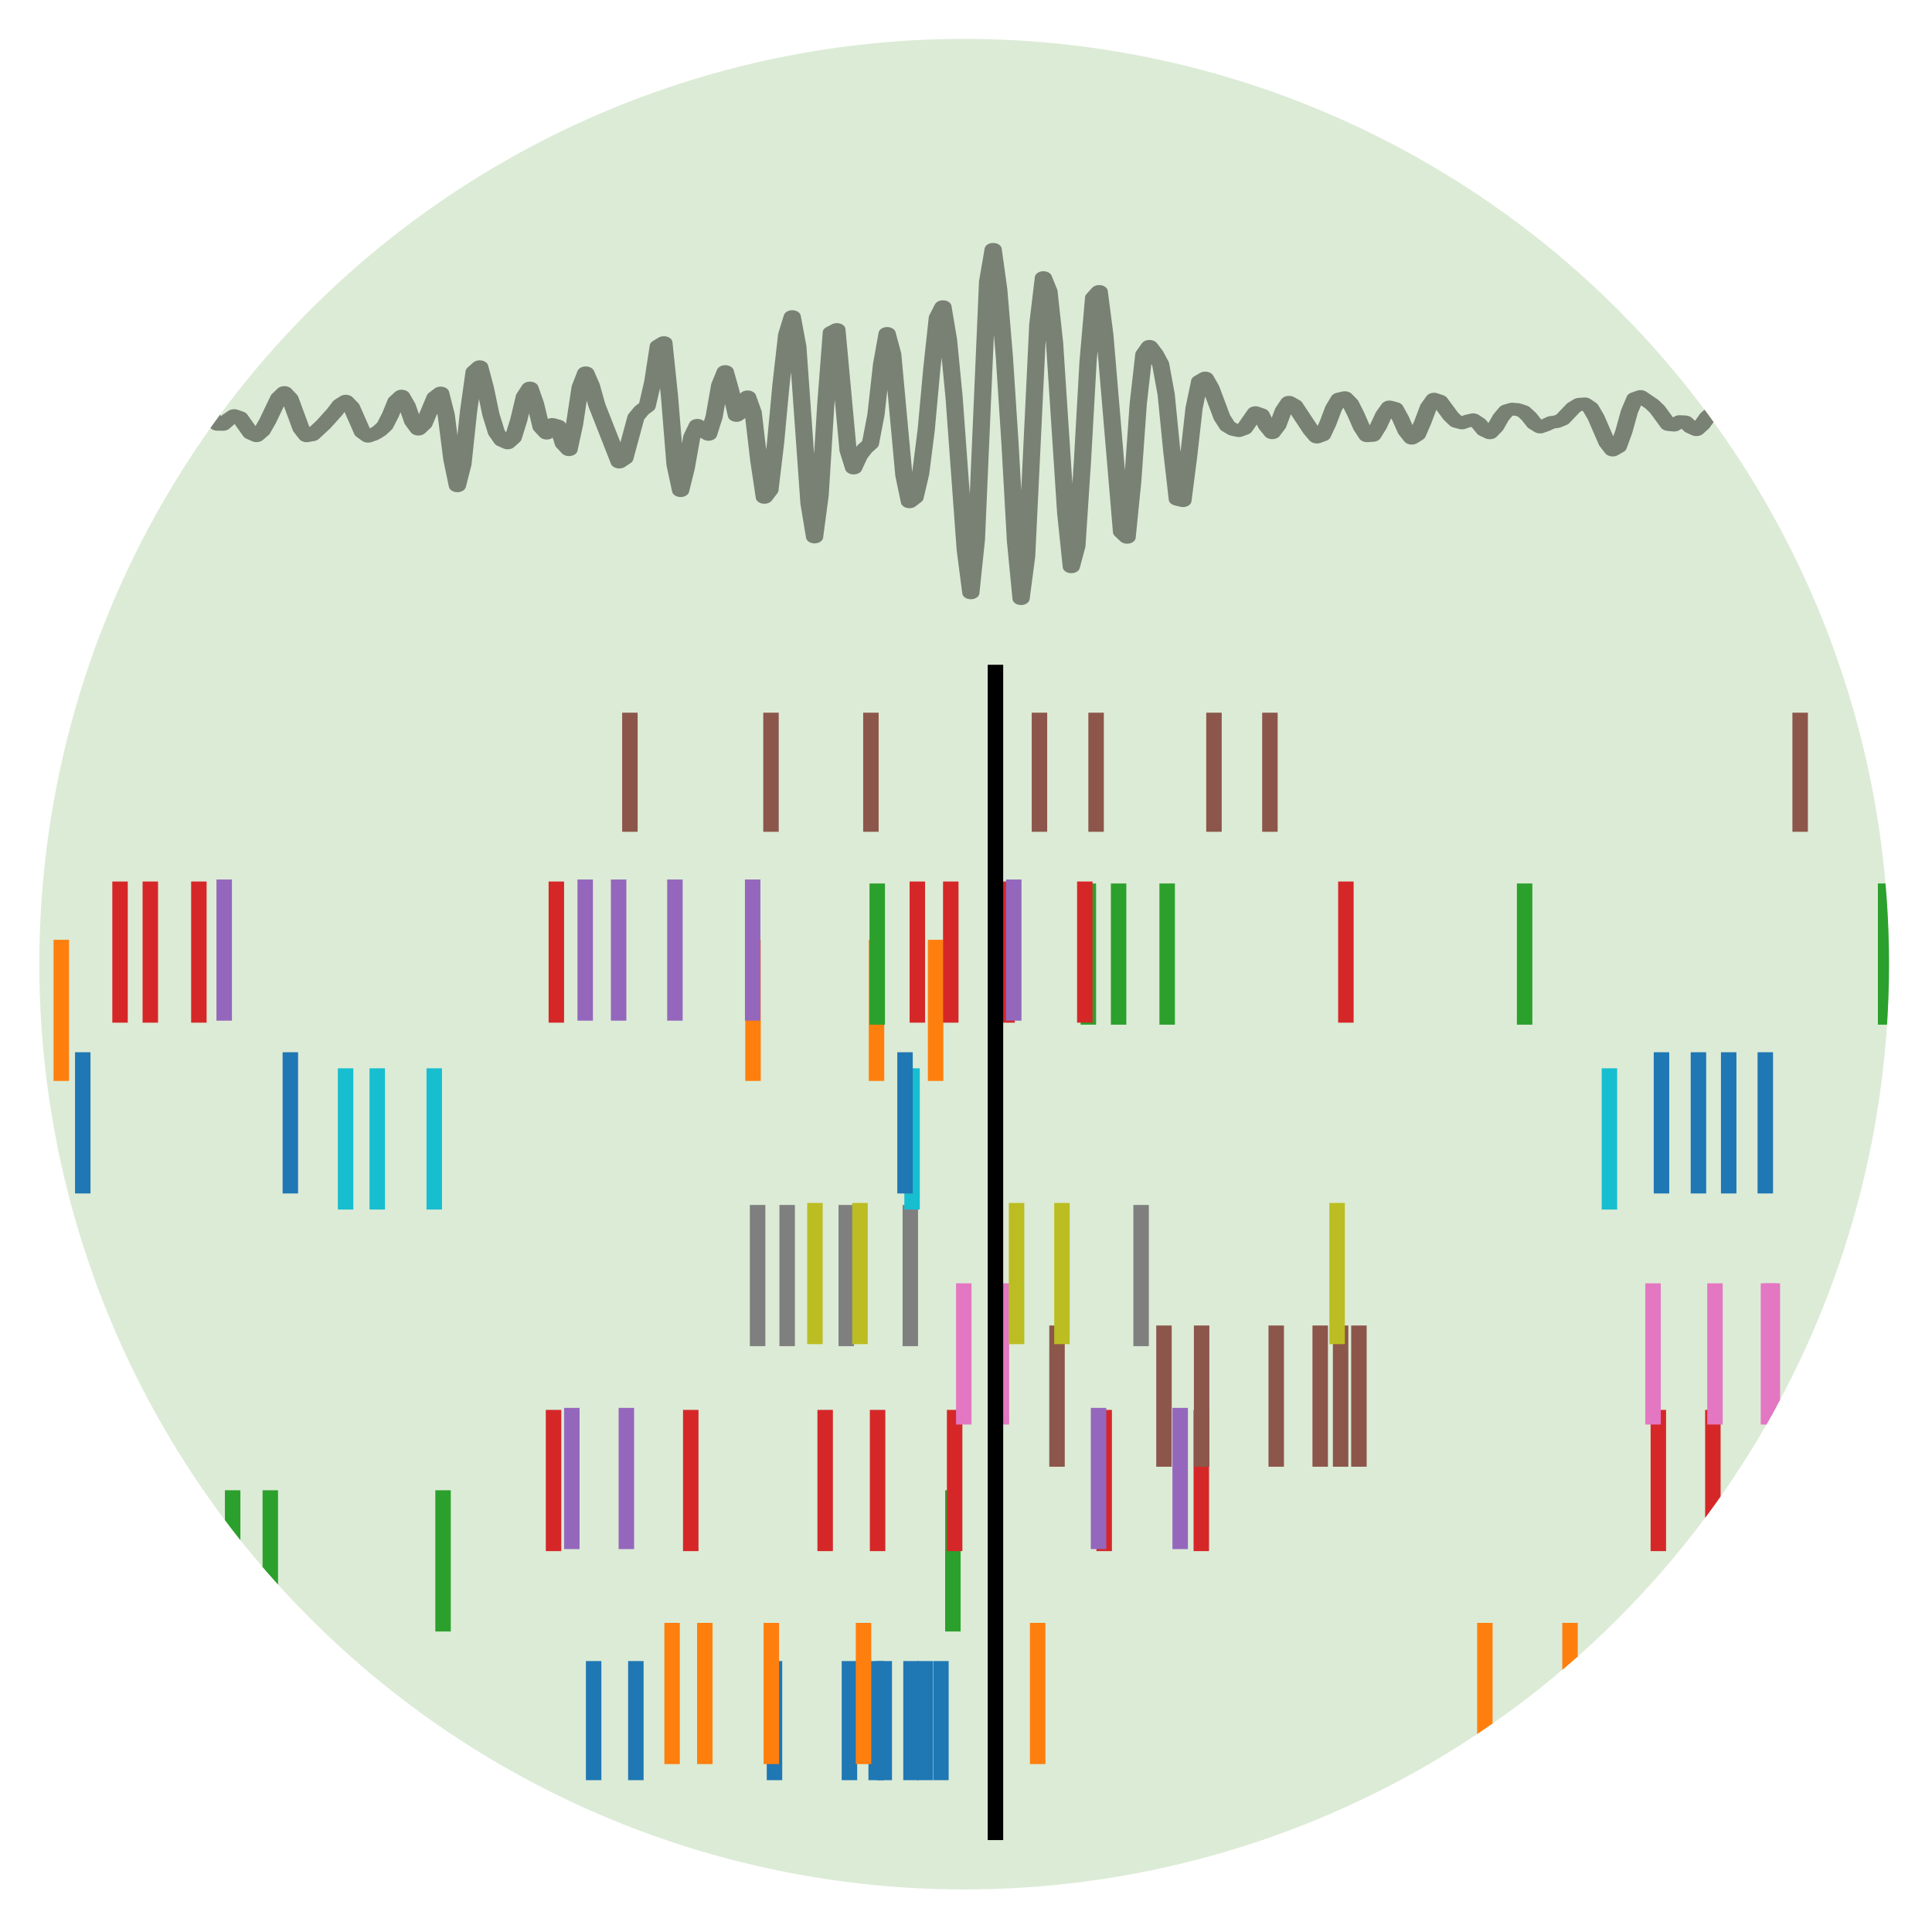 <?xml version="1.0" encoding="UTF-8" standalone="no"?>
<!DOCTYPE svg PUBLIC "-//W3C//DTD SVG 1.1//EN" "http://www.w3.org/Graphics/SVG/1.1/DTD/svg11.dtd">
<svg width="100%" height="100%" viewBox="0 0 497 497" version="1.1" xmlns="http://www.w3.org/2000/svg" xmlns:xlink="http://www.w3.org/1999/xlink" xml:space="preserve" xmlns:serif="http://www.serif.com/" style="fill-rule:evenodd;clip-rule:evenodd;stroke-miterlimit:10;">
    <g id="fig_peth.svg" transform="matrix(1.327,0,0,2.725,248.031,284.578)">
        <clipPath id="_clip1">
            <ellipse cx="0" cy="-13.413" rx="179.285" ry="87.349"/>
        </clipPath>
        <g clip-path="url(#_clip1)">
            <g transform="matrix(1,0,0,1,-352.882,-147.824)">
                <clipPath id="_clip2">
                    <rect x="0" y="0" width="705.765" height="295.647"/>
                </clipPath>
                <g clip-path="url(#_clip2)">
                    <g id="fig_peth" transform="matrix(1.333,0,0,-1.333,-35,243.118)">
                        <g id="rect3144" transform="matrix(1,0,0,-1,0,0)">
                            <rect x="27" y="-181.588" width="527.824" height="220.235" style="fill:rgb(220,235,214);stroke:black;stroke-opacity:0;stroke-width:1.5px;"/>
                        </g>
                        <g id="g124" transform="matrix(1,0,0,0.36,0,64.985)">
                            <g id="g126">
                                <path id="path132" d="M92.291,160.601L93.103,155.576L93.914,149.419L94.726,146.463L95.537,147.948L96.349,151.622L97.161,154.744L97.972,156.007L98.784,155.158L99.596,152.898L100.407,151.156L101.219,151.617L102.031,153.754L102.842,155.442L103.654,155.509L104.465,154.837L105.277,154.733L106.089,154.938L106.9,153.913L107.712,150.843L108.524,146.967L109.335,145.145L110.147,147.822L111.77,161.631L112.582,164.886L113.393,162.866L114.205,157.16L115.017,150.641L115.828,146.041L116.64,144.836L117.452,146.255L119.075,150.459L119.887,154.064L120.698,159.313L121.51,162.99L122.321,161.349L123.945,149.679L124.756,148.733L126.38,153.505L127.191,153.035L128.003,151.124L128.815,150.874L130.438,155.173L131.249,154.483L132.061,152.393L132.873,152.179L133.684,154.341L134.496,155.98L135.308,155.06L136.119,153.134L136.931,152.746L137.743,153.778L138.554,154.068L140.177,151.755L140.989,152.397L141.801,153.88L142.612,153.642L144.236,148.083L145.047,148.979L146.671,157.925L147.482,159.681L148.294,158.883L149.917,154.961L150.729,152.771L152.352,147.945L153.164,147.258L153.975,148.848L155.599,154.478L156.41,156.727L157.222,158.149L158.033,158.158L158.845,156.547L160.468,151.101L161.28,149.552L162.092,150.043L162.903,151.947L163.715,153.408L164.527,153.412L165.338,153.04L166.15,153.73L166.961,155.005L167.773,155.173L168.585,153.735L169.396,151.897L170.208,151.043L171.02,151.638L171.831,153.367L172.643,155.42L173.455,156.627L174.266,156.101L175.078,154.059L175.889,151.658L176.701,150.111L177.513,150.237L178.324,152.178L179.136,154.868L179.948,156.389L180.759,155.696L181.571,153.696L182.383,152.21L183.194,152.2L184.006,153.179L184.817,153.938L185.629,153.553L187.252,150.454L188.064,149.963L188.876,150.919L189.687,152.833L191.311,157.432L192.122,158.474L192.934,157.3L194.557,151.35L195.369,149.948L196.18,150.146L197.804,152.186L199.427,154.621L200.239,156.066L201.05,156.775L201.862,155.635L203.485,150.657L204.297,149.863L205.108,150.25L205.92,150.907L206.732,151.915L207.543,154.049L208.355,156.753L209.167,157.77L209.978,155.858L210.79,152.745L211.601,151.26L212.413,152.296L214.036,157.528L214.848,158.377L215.66,154.056L216.471,145.392L217.283,140.112L218.095,144.418L218.906,154.757L219.718,162.569L220.529,163.549L221.341,159.413L222.153,154.161L222.964,150.618L223.776,149.043L224.588,148.554L225.399,149.553L226.211,153.077L227.023,157.676L227.834,159.364L228.646,156.232L229.457,151.666L230.269,150.474L231.081,152.202L231.892,151.888L232.704,148.394L233.516,147.215L234.327,152.273L235.139,159.519L235.951,162.353L236.762,159.838L237.574,155.943L240.82,144.779L241.632,145.516L243.255,153.62L244.067,154.953L244.879,155.777L245.69,160.52L246.502,167.63L247.313,168.292L248.125,157.816L248.937,144.257L249.748,139.16L250.56,143.586L251.372,149.753L252.183,152.025L252.995,150.877L253.807,150.234L254.618,153.69L255.43,159.929L256.241,162.598L257.053,158.682L257.865,153.952L258.676,154.708L259.488,157.622L260.3,154.564L261.111,145.168L261.923,137.839L262.735,139.283L263.546,148.461L264.358,160.204L265.169,169.84L265.981,173.409L266.793,167.523L268.416,136.658L269.228,130.044L270.039,138.289L270.851,155.991L271.663,170.299L272.474,170.872L274.097,147.092L274.909,143.608L275.721,145.99L276.532,147.421L277.344,148.394L278.156,154.111L278.967,163.982L279.779,170.1L280.591,166.006L282.214,142.184L283.025,136.962L283.837,137.807L284.649,142.465L285.46,151.097L286.272,163.08L287.084,173.217L287.895,175.364L288.707,168.846L289.519,157.5L291.142,127.501L291.953,119.054L292.765,129.57L294.388,180.238L295.2,186.644L296.012,178.727L296.823,165.603L297.635,148.764L298.447,129.21L299.258,117.916L300.07,126.245L301.693,171.868L302.505,181.082L303.316,178.376L304.128,168.262L305.751,134.728L306.563,124.179L307.375,128.274L308.186,144.956L308.998,164.521L309.809,177.144L310.621,178.357L311.433,169.91L313.868,131.027L314.679,129.981L315.491,140.88L316.303,156.333L317.114,165.991L317.926,167.559L318.737,166.127L319.549,164.091L320.361,158.084L321.172,147.001L321.984,137.458L322.796,137.185L323.607,145.668L324.419,155.409L325.231,160.686L326.042,161.328L326.854,159.417L328.477,153.574L329.289,151.86L330.1,151.206L330.912,150.961L331.724,151.37L333.347,154.516L334.159,154.131L334.97,151.905L335.782,150.548L336.593,152L337.405,154.934L338.217,156.56L339.028,155.938L341.463,150.956L342.275,149.693L343.087,150.096L343.898,152.471L344.71,155.38L345.521,157.209L346.333,157.464L347.145,156.342L347.956,154.166L348.768,151.643L349.58,149.952L350.391,150.023L351.203,151.771L352.015,154.118L352.826,155.638L353.638,155.349L354.449,153.35L355.261,150.864L356.073,149.479L356.884,150.17L357.696,152.707L358.508,155.623L359.319,157.168L360.131,156.791L361.754,153.819L362.566,152.768L363.377,152.476L364.189,152.864L365.001,153.119L365.812,152.391L366.624,151.042L367.436,150.532L368.247,151.68L369.059,153.604L369.871,154.891L370.682,155.211L371.494,155.116L372.305,154.749L373.117,153.735L373.929,152.35L374.74,151.678L375.552,152.067L376.364,152.59L377.175,152.736L377.987,153.194L379.61,155.504L380.422,156.16L381.233,156.243L382.045,155.495L382.857,153.633L384.48,148.561L385.292,147.147L386.103,147.772L386.915,150.769L387.727,154.725L388.538,157.311L389.35,157.693L390.973,156.205L391.785,155.16L393.408,152.164L394.22,152.053L395.031,152.753L395.843,152.698L396.655,151.646L397.466,151.146L398.278,152.127L399.089,153.676L399.901,154.635L400.713,154.925L401.524,154.83L402.336,154.054L403.959,150.611L404.771,150.602L405.583,152.646L406.394,155.143L407.206,156.385L408.017,155.874L408.829,153.953L409.641,151.591L410.452,150.295L411.264,150.855L412.887,153.775L414.511,155.707L415.322,156.096L416.134,155.018L416.945,153.099L417.757,151.981L418.569,152.051L419.38,152.322L421.004,152.239L421.815,152.042L422.627,151.675L423.439,152.229L424.25,154.526L425.062,157.21L425.873,157.95L426.685,156.181L427.497,153.468L428.308,151.55L429.12,150.824L429.932,150.553L431.555,149.778L432.367,150.448L433.178,152.481L434.801,157.665L435.613,158.791L436.425,158.05L437.236,155.551L438.048,152.603L438.86,151.047L439.671,151.405L440.483,152.103L441.295,151.366L442.106,149.791L442.918,149.76L444.541,154.473L445.353,155.166L446.164,154.708L446.976,154.912L447.788,156.056L448.599,156.644L449.411,155.585L450.223,153.528L451.034,151.834L451.846,151.16L452.657,151.463L453.469,152.397L454.281,153.107L455.092,152.591L455.904,151.083L456.716,150.394L457.527,151.89L458.339,154.514L459.151,155.988L459.962,155.752L460.774,155.212L461.585,155.15L462.397,154.857L463.209,154.111L464.02,153.732L464.832,153.507L465.644,151.925L466.455,149.101L467.267,147.743L468.079,149.744L468.89,153.524L469.702,156.159L470.513,156.741L471.325,156.354L472.137,155.814L472.948,154.907L474.572,152.147L475.383,151.362L476.195,151.137L477.007,151.364L477.818,152.074L478.63,153.038L479.441,153.76L481.065,154.47L481.876,155.038L482.688,155.274L483.5,154.666L484.311,153.614L485.123,152.952L486.746,152.695L488.369,151.74L489.181,151.71L491.616,153.097L492.428,153.172L493.239,153.42L495.674,155.197L496.486,155.288L497.297,155.062L498.109,154.408" style="fill:none;fill-rule:nonzero;stroke:black;stroke-opacity:0.45;stroke-width:2.5px;stroke-linecap:square;stroke-linejoin:round;"/>
                            </g>
                        </g>
                        <g id="g282">
                            <g id="g284">
                                <clipPath id="_clip3">
                                    <rect x="72" y="23.76" width="446.4" height="75.6"/>
                                </clipPath>
                                <g clip-path="url(#_clip3)">
                                    <g id="g290" transform="matrix(1,0,0,1,237.098,27.196)">
                                        <g id="g292">
                                            <g id="g294">
                                                <path id="path300" d="M0,-5L0,5" style="fill:none;fill-rule:nonzero;stroke:rgb(31,119,180);stroke-width:2.25px;stroke-linejoin:round;"/>
                                            </g>
                                        </g>
                                        <g id="g302" transform="matrix(1,0,0,1,6.14,0)">
                                            <g id="g304">
                                                <g id="g306">
                                                    <path id="path312" d="M0,-5L0,5" style="fill:none;fill-rule:nonzero;stroke:rgb(31,119,180);stroke-width:2.25px;stroke-linejoin:round;"/>
                                                </g>
                                            </g>
                                            <g id="g314" transform="matrix(1,0,0,1,20.16,0)">
                                                <g id="g316">
                                                    <g id="g318">
                                                        <path id="path324" d="M0,-5L0,5" style="fill:none;fill-rule:nonzero;stroke:rgb(31,119,180);stroke-width:2.25px;stroke-linejoin:round;"/>
                                                    </g>
                                                </g>
                                                <g id="g326" transform="matrix(1,0,0,1,10.899,0)">
                                                    <g id="g328">
                                                        <g id="g330">
                                                            <path id="path336" d="M0,-5L0,5" style="fill:none;fill-rule:nonzero;stroke:rgb(31,119,180);stroke-width:2.25px;stroke-linejoin:round;"/>
                                                        </g>
                                                    </g>
                                                    <g id="g338" transform="matrix(1,0,0,1,3.889,0)">
                                                        <g id="g340">
                                                            <g id="g342">
                                                                <path id="path348" d="M0,-5L0,5" style="fill:none;fill-rule:nonzero;stroke:rgb(31,119,180);stroke-width:2.25px;stroke-linejoin:round;"/>
                                                            </g>
                                                        </g>
                                                        <g id="g350" transform="matrix(1,0,0,1,1.177,0)">
                                                            <g id="g352">
                                                                <g id="g354">
                                                                    <path id="path360" d="M0,-5L0,5" style="fill:none;fill-rule:nonzero;stroke:rgb(31,119,180);stroke-width:2.25px;stroke-linejoin:round;"/>
                                                                </g>
                                                            </g>
                                                            <g id="g362" transform="matrix(1,0,0,1,3.889,0)">
                                                                <g id="g364">
                                                                    <g id="g366">
                                                                        <path id="path372" d="M0,-5L0,5" style="fill:none;fill-rule:nonzero;stroke:rgb(31,119,180);stroke-width:2.25px;stroke-linejoin:round;"/>
                                                                    </g>
                                                                </g>
                                                                <g id="g374" transform="matrix(1,0,0,1,2.047,0)">
                                                                    <g id="g376">
                                                                        <g id="g378">
                                                                            <path id="path384" d="M0,-5L0,5" style="fill:none;fill-rule:nonzero;stroke:rgb(31,119,180);stroke-width:2.25px;stroke-linejoin:round;"/>
                                                                        </g>
                                                                    </g>
                                                                    <g id="g386" transform="matrix(1,0,0,1,2.303,0)">
                                                                        <g id="g388">
                                                                            <g id="g390">
                                                                                <path id="path396" d="M0,-5L0,5" style="fill:none;fill-rule:nonzero;stroke:rgb(31,119,180);stroke-width:2.25px;stroke-linejoin:round;"/>
                                                                            </g>
                                                                        </g>
                                                                    </g>
                                                                </g>
                                                            </g>
                                                        </g>
                                                    </g>
                                                </g>
                                            </g>
                                        </g>
                                    </g>
                                </g>
                            </g>
                        </g>
                        <g id="g398">
                            <g id="g400">
                                <g id="g406" transform="matrix(1,0,0,1,248.509,29.9)">
                                    <g id="g408">
                                        <g id="g410">
                                            <path id="path416" d="M0,-5L0,5" style="fill:none;fill-rule:nonzero;stroke:rgb(255,127,14);stroke-width:2.25px;stroke-linejoin:round;"/>
                                        </g>
                                    </g>
                                    <g id="g418" transform="matrix(1,0,0,1,4.759,0)">
                                        <g id="g420">
                                            <g id="g422">
                                                <path id="path428" d="M0,-5L0,5" style="fill:none;fill-rule:nonzero;stroke:rgb(255,127,14);stroke-width:2.25px;stroke-linejoin:round;"/>
                                            </g>
                                        </g>
                                        <g id="g430" transform="matrix(1,0,0,1,9.671,0)">
                                            <g id="g432">
                                                <g id="g434">
                                                    <path id="path440" d="M0,-5L0,5" style="fill:none;fill-rule:nonzero;stroke:rgb(255,127,14);stroke-width:2.25px;stroke-linejoin:round;"/>
                                                </g>
                                            </g>
                                            <g id="g442" transform="matrix(1,0,0,1,13.406,0)">
                                                <g id="g444">
                                                    <g id="g446">
                                                        <path id="path452" d="M0,-5L0,5" style="fill:none;fill-rule:nonzero;stroke:rgb(255,127,14);stroke-width:2.25px;stroke-linejoin:round;"/>
                                                    </g>
                                                </g>
                                                <g id="g454" transform="matrix(1,0,0,1,25.328,0)">
                                                    <g id="g456">
                                                        <g id="g458">
                                                            <path id="path464" d="M0,-5L0,5" style="fill:none;fill-rule:nonzero;stroke:rgb(255,127,14);stroke-width:2.25px;stroke-linejoin:round;"/>
                                                        </g>
                                                    </g>
                                                    <g id="g466" transform="matrix(1,0,0,1,65.035,0)">
                                                        <g id="g468">
                                                            <g id="g470">
                                                                <path id="path476" d="M0,-5L0,5" style="fill:none;fill-rule:nonzero;stroke:rgb(255,127,14);stroke-width:2.25px;stroke-linejoin:round;"/>
                                                            </g>
                                                        </g>
                                                        <g id="g478" transform="matrix(1,0,0,1,12.383,0)">
                                                            <g id="g480">
                                                                <g id="g482">
                                                                    <path id="path488" d="M0,-5L0,5" style="fill:none;fill-rule:nonzero;stroke:rgb(255,127,14);stroke-width:2.25px;stroke-linejoin:round;"/>
                                                                </g>
                                                            </g>
                                                            <g id="g490" transform="matrix(1,0,0,1,30.599,0)">
                                                                <g id="g492">
                                                                    <g id="g494">
                                                                        <path id="path500" d="M0,-5L0,5" style="fill:none;fill-rule:nonzero;stroke:rgb(255,127,14);stroke-width:2.25px;stroke-linejoin:round;"/>
                                                                    </g>
                                                                </g>
                                                                <g id="g502" transform="matrix(1,0,0,1,13.457,0)">
                                                                    <g id="g504">
                                                                        <g id="g506">
                                                                            <path id="path512" d="M0,-5L0,5" style="fill:none;fill-rule:nonzero;stroke:rgb(255,127,14);stroke-width:2.25px;stroke-linejoin:round;"/>
                                                                        </g>
                                                                    </g>
                                                                </g>
                                                            </g>
                                                        </g>
                                                    </g>
                                                </g>
                                            </g>
                                        </g>
                                    </g>
                                </g>
                            </g>
                        </g>
                        <g id="g514">
                            <g id="g516">
                                <g id="g522" transform="matrix(1,0,0,1,166.434,39.291)">
                                    <g id="g524">
                                        <g id="g526">
                                            <path id="path532" d="M0,-5L0,5" style="fill:none;fill-rule:nonzero;stroke:rgb(44,160,44);stroke-width:2.25px;stroke-linejoin:round;"/>
                                        </g>
                                    </g>
                                    <g id="g534" transform="matrix(1,0,0,1,6.243,0)">
                                        <g id="g536">
                                            <g id="g538">
                                                <path id="path544" d="M0,-5L0,5" style="fill:none;fill-rule:nonzero;stroke:rgb(44,160,44);stroke-width:2.25px;stroke-linejoin:round;"/>
                                            </g>
                                        </g>
                                        <g id="g546" transform="matrix(1,0,0,1,5.015,0)">
                                            <g id="g548">
                                                <g id="g550">
                                                    <path id="path556" d="M0,-5L0,5" style="fill:none;fill-rule:nonzero;stroke:rgb(44,160,44);stroke-width:2.25px;stroke-linejoin:round;"/>
                                                </g>
                                            </g>
                                            <g id="g558" transform="matrix(1,0,0,1,6.908,0)">
                                                <g id="g560">
                                                    <g id="g562">
                                                        <path id="path568" d="M0,-5L0,5" style="fill:none;fill-rule:nonzero;stroke:rgb(44,160,44);stroke-width:2.25px;stroke-linejoin:round;"/>
                                                    </g>
                                                </g>
                                                <g id="g570" transform="matrix(1,0,0,1,5.475,0)">
                                                    <g id="g572">
                                                        <g id="g574">
                                                            <path id="path580" d="M0,-5L0,5" style="fill:none;fill-rule:nonzero;stroke:rgb(44,160,44);stroke-width:2.25px;stroke-linejoin:round;"/>
                                                        </g>
                                                    </g>
                                                    <g id="g582" transform="matrix(1,0,0,1,25.124,0)">
                                                        <g id="g584">
                                                            <g id="g586">
                                                                <path id="path592" d="M0,-5L0,5" style="fill:none;fill-rule:nonzero;stroke:rgb(44,160,44);stroke-width:2.25px;stroke-linejoin:round;"/>
                                                            </g>
                                                        </g>
                                                        <g id="g594" transform="matrix(1,0,0,1,74.143,0)">
                                                            <g id="g596">
                                                                <g id="g598">
                                                                    <path id="path604" d="M0,-5L0,5" style="fill:none;fill-rule:nonzero;stroke:rgb(44,160,44);stroke-width:2.25px;stroke-linejoin:round;"/>
                                                                </g>
                                                            </g>
                                                            <g id="g606">
                                                            </g>
                                                        </g>
                                                    </g>
                                                </g>
                                            </g>
                                        </g>
                                    </g>
                                </g>
                            </g>
                        </g>
                        <g id="g630">
                            <g id="g632">
                                <g id="g638" transform="matrix(1,0,0,1,106.976,44.983)">
                                    <g id="g640">
                                    </g>
                                    <g id="g650" transform="matrix(1,0,0,1,124.289,0)">
                                        <g id="g652">
                                            <g id="g654">
                                                <path id="path660" d="M0,-5L0,5" style="fill:none;fill-rule:nonzero;stroke:rgb(214,39,40);stroke-width:2.25px;stroke-linejoin:round;"/>
                                            </g>
                                        </g>
                                        <g id="g662" transform="matrix(1,0,0,1,19.956,0)">
                                            <g id="g664">
                                                <g id="g666">
                                                    <path id="path672" d="M0,-5L0,5" style="fill:none;fill-rule:nonzero;stroke:rgb(214,39,40);stroke-width:2.25px;stroke-linejoin:round;"/>
                                                </g>
                                            </g>
                                            <g id="g674" transform="matrix(1,0,0,1,19.546,0)">
                                                <g id="g676">
                                                    <g id="g678">
                                                        <path id="path684" d="M0,-5L0,5" style="fill:none;fill-rule:nonzero;stroke:rgb(214,39,40);stroke-width:2.25px;stroke-linejoin:round;"/>
                                                    </g>
                                                </g>
                                                <g id="g686" transform="matrix(1,0,0,1,7.624,0)">
                                                    <g id="g688">
                                                        <g id="g690">
                                                            <path id="path696" d="M0,-5L0,5" style="fill:none;fill-rule:nonzero;stroke:rgb(214,39,40);stroke-width:2.25px;stroke-linejoin:round;"/>
                                                        </g>
                                                    </g>
                                                    <g id="g698" transform="matrix(1,0,0,1,11.206,0)">
                                                        <g id="g700">
                                                            <g id="g702">
                                                                <path id="path708" d="M0,-5L0,5" style="fill:none;fill-rule:nonzero;stroke:rgb(214,39,40);stroke-width:2.25px;stroke-linejoin:round;"/>
                                                            </g>
                                                        </g>
                                                        <g id="g710" transform="matrix(1,0,0,1,21.747,0)">
                                                            <g id="g712">
                                                                <g id="g714">
                                                                    <path id="path720" d="M0,-5L0,5" style="fill:none;fill-rule:nonzero;stroke:rgb(214,39,40);stroke-width:2.25px;stroke-linejoin:round;"/>
                                                                </g>
                                                            </g>
                                                            <g id="g722" transform="matrix(1,0,0,1,14.123,0)">
                                                                <g id="g724">
                                                                    <g id="g726">
                                                                        <path id="path732" d="M0,-5L0,5" style="fill:none;fill-rule:nonzero;stroke:rgb(214,39,40);stroke-width:2.25px;stroke-linejoin:round;"/>
                                                                    </g>
                                                                </g>
                                                                <g id="g734" transform="matrix(1,0,0,1,66.468,0)">
                                                                    <g id="g736">
                                                                        <g id="g738">
                                                                            <path id="path744" d="M0,-5L0,5" style="fill:none;fill-rule:nonzero;stroke:rgb(214,39,40);stroke-width:2.25px;stroke-linejoin:round;"/>
                                                                        </g>
                                                                    </g>
                                                                    <g id="g746" transform="matrix(1,0,0,1,7.931,0)">
                                                                        <g id="g748">
                                                                            <g id="g750">
                                                                                <path id="path756" d="M0,-5L0,5" style="fill:none;fill-rule:nonzero;stroke:rgb(214,39,40);stroke-width:2.25px;stroke-linejoin:round;"/>
                                                                            </g>
                                                                        </g>
                                                                        <g id="g758">
                                                                        </g>
                                                                    </g>
                                                                </g>
                                                            </g>
                                                        </g>
                                                    </g>
                                                </g>
                                            </g>
                                        </g>
                                    </g>
                                </g>
                            </g>
                        </g>
                        <g id="g782">
                            <g id="g784">
                                <g id="g790" transform="matrix(1,0,0,1,93.212,45.125)">
                                    <g id="g792">
                                    </g>
                                    <g id="g802" transform="matrix(1,0,0,1,19.546,0)">
                                        <g id="g804">
                                        </g>
                                        <g id="g814" transform="matrix(1,0,0,1,7.624,0)">
                                            <g id="g816">
                                            </g>
                                            <g id="g826" transform="matrix(1,0,0,1,11.206,0)">
                                                <g id="g828">
                                                </g>
                                                <g id="g838" transform="matrix(1,0,0,1,21.747,0)">
                                                    <g id="g840">
                                                        <g id="g842">
                                                            <path id="path848" d="M0,-5L0,5" style="fill:none;fill-rule:nonzero;stroke:rgb(148,103,189);stroke-width:2.25px;stroke-linejoin:round;"/>
                                                        </g>
                                                    </g>
                                                    <g id="g850" transform="matrix(1,0,0,1,14.123,0)">
                                                        <g id="g852">
                                                            <g id="g854">
                                                                <path id="path860" d="M0,-5L0,5" style="fill:none;fill-rule:nonzero;stroke:rgb(148,103,189);stroke-width:2.25px;stroke-linejoin:round;"/>
                                                            </g>
                                                        </g>
                                                        <g id="g862" transform="matrix(1,0,0,1,66.468,0)">
                                                            <g id="g864">
                                                                <g id="g866">
                                                                    <path id="path872" d="M0,-5L0,5" style="fill:none;fill-rule:nonzero;stroke:rgb(148,103,189);stroke-width:2.25px;stroke-linejoin:round;"/>
                                                                </g>
                                                            </g>
                                                            <g id="g874" transform="matrix(1,0,0,1,7.931,0)">
                                                                <g id="g876">
                                                                    <g id="g878">
                                                                        <path id="path884" d="M0,-5L0,5" style="fill:none;fill-rule:nonzero;stroke:rgb(148,103,189);stroke-width:2.25px;stroke-linejoin:round;"/>
                                                                    </g>
                                                                </g>
                                                                <g id="g886" transform="matrix(1,0,0,1,68.668,0)">
                                                                    <g id="g888">
                                                                        <g id="g890">
                                                                            <path id="path896" d="M0,-5L0,5" style="fill:none;fill-rule:nonzero;stroke:rgb(148,103,189);stroke-width:2.25px;stroke-linejoin:round;"/>
                                                                        </g>
                                                                    </g>
                                                                    <g id="g898" transform="matrix(1,0,0,1,11.871,0)">
                                                                        <g id="g900">
                                                                            <g id="g902">
                                                                                <path id="path908" d="M0,-5L0,5" style="fill:none;fill-rule:nonzero;stroke:rgb(148,103,189);stroke-width:2.25px;stroke-linejoin:round;"/>
                                                                            </g>
                                                                        </g>
                                                                        <g id="g910">
                                                                        </g>
                                                                    </g>
                                                                </g>
                                                            </g>
                                                        </g>
                                                    </g>
                                                </g>
                                            </g>
                                        </g>
                                    </g>
                                </g>
                            </g>
                        </g>
                        <g id="g958">
                            <g id="g960">
                                <g id="g966" transform="matrix(1,0,0,1,304.487,50.959)">
                                    <g id="g968">
                                        <g id="g970">
                                            <path id="path976" d="M0,-5L0,5" style="fill:none;fill-rule:nonzero;stroke:rgb(140,86,75);stroke-width:2.25px;stroke-linejoin:round;"/>
                                        </g>
                                    </g>
                                    <g id="g978" transform="matrix(1,0,0,1,15.555,0)">
                                        <g id="g980">
                                            <g id="g982">
                                                <path id="path988" d="M0,-5L0,5" style="fill:none;fill-rule:nonzero;stroke:rgb(140,86,75);stroke-width:2.25px;stroke-linejoin:round;"/>
                                            </g>
                                        </g>
                                        <g id="g990" transform="matrix(1,0,0,1,5.475,0)">
                                            <g id="g992">
                                                <g id="g994">
                                                    <path id="path1000" d="M0,-5L0,5" style="fill:none;fill-rule:nonzero;stroke:rgb(140,86,75);stroke-width:2.25px;stroke-linejoin:round;"/>
                                                </g>
                                            </g>
                                            <g id="g1002" transform="matrix(1,0,0,1,10.848,0)">
                                                <g id="g1004">
                                                    <g id="g1006">
                                                        <path id="path1012" d="M0,-5L0,5" style="fill:none;fill-rule:nonzero;stroke:rgb(140,86,75);stroke-width:2.25px;stroke-linejoin:round;"/>
                                                    </g>
                                                </g>
                                                <g id="g1014" transform="matrix(1,0,0,1,6.396,0)">
                                                    <g id="g1016">
                                                        <g id="g1018">
                                                            <path id="path1024" d="M0,-5L0,5" style="fill:none;fill-rule:nonzero;stroke:rgb(140,86,75);stroke-width:2.25px;stroke-linejoin:round;"/>
                                                        </g>
                                                    </g>
                                                    <g id="g1026" transform="matrix(1,0,0,1,2.968,0)">
                                                        <g id="g1028">
                                                            <g id="g1030">
                                                                <path id="path1036" d="M0,-5L0,5" style="fill:none;fill-rule:nonzero;stroke:rgb(140,86,75);stroke-width:2.25px;stroke-linejoin:round;"/>
                                                            </g>
                                                        </g>
                                                        <g id="g1038" transform="matrix(1,0,0,1,2.661,0)">
                                                            <g id="g1040">
                                                                <g id="g1042">
                                                                    <path id="path1048" d="M0,-5L0,5" style="fill:none;fill-rule:nonzero;stroke:rgb(140,86,75);stroke-width:2.25px;stroke-linejoin:round;"/>
                                                                </g>
                                                            </g>
                                                            <g id="g1050">
                                                            </g>
                                                        </g>
                                                    </g>
                                                </g>
                                            </g>
                                        </g>
                                    </g>
                                </g>
                            </g>
                        </g>
                        <g id="g1074">
                            <g id="g1076">
                                <g id="g1082" transform="matrix(1,0,0,1,139.161,53.947)">
                                    <g id="g1084">
                                    </g>
                                    <g id="g1094" transform="matrix(1,0,0,1,5.219,0)">
                                        <g id="g1096">
                                        </g>
                                        <g id="g1106" transform="matrix(1,0,0,1,146.547,0)">
                                            <g id="g1108">
                                                <g id="g1110">
                                                    <path id="path1116" d="M0,-5L0,5" style="fill:none;fill-rule:nonzero;stroke:rgb(227,119,194);stroke-width:2.25px;stroke-linejoin:round;"/>
                                                </g>
                                            </g>
                                            <g id="g1118" transform="matrix(1,0,0,1,5.475,0)">
                                                <g id="g1120">
                                                    <g id="g1122">
                                                        <path id="path1128" d="M0,-5L0,5" style="fill:none;fill-rule:nonzero;stroke:rgb(227,119,194);stroke-width:2.25px;stroke-linejoin:round;"/>
                                                    </g>
                                                </g>
                                                <g id="g1130" transform="matrix(1,0,0,1,94.764,0)">
                                                    <g id="g1132">
                                                        <g id="g1134">
                                                            <path id="path1140" d="M0,-5L0,5" style="fill:none;fill-rule:nonzero;stroke:rgb(227,119,194);stroke-width:2.25px;stroke-linejoin:round;"/>
                                                        </g>
                                                    </g>
                                                    <g id="g1142" transform="matrix(1,0,0,1,9.006,0)">
                                                        <g id="g1144">
                                                            <g id="g1146">
                                                                <path id="path1152" d="M0,-5L0,5" style="fill:none;fill-rule:nonzero;stroke:rgb(227,119,194);stroke-width:2.25px;stroke-linejoin:round;"/>
                                                            </g>
                                                        </g>
                                                        <g id="g1154" transform="matrix(1,0,0,1,7.778,0)">
                                                            <g id="g1156">
                                                                <g id="g1158">
                                                                    <path id="path1164" d="M0,-5L0,5" style="fill:none;fill-rule:nonzero;stroke:rgb(227,119,194);stroke-width:2.25px;stroke-linejoin:round;"/>
                                                                </g>
                                                            </g>
                                                            <g id="g1166" transform="matrix(1,0,0,1,0.563,0)">
                                                                <g id="g1168">
                                                                    <g id="g1170">
                                                                        <path id="path1176" d="M0,-5L0,5" style="fill:none;fill-rule:nonzero;stroke:rgb(227,119,194);stroke-width:2.25px;stroke-linejoin:round;"/>
                                                                    </g>
                                                                </g>
                                                                <g id="g1178" transform="matrix(1,0,0,1,9.927,0)">
                                                                    <g id="g1180">
                                                                        <g id="g1182">
                                                                            <path id="path1188" d="M0,-5L0,5" style="fill:none;fill-rule:nonzero;stroke:rgb(227,119,194);stroke-width:2.25px;stroke-linejoin:round;"/>
                                                                        </g>
                                                                    </g>
                                                                    <g id="g1190" transform="matrix(1,0,0,1,5.987,0)">
                                                                        <g id="g1192">
                                                                            <g id="g1194">
                                                                                <path id="path1200" d="M0,-5L0,5" style="fill:none;fill-rule:nonzero;stroke:rgb(227,119,194);stroke-width:2.25px;stroke-linejoin:round;"/>
                                                                            </g>
                                                                        </g>
                                                                    </g>
                                                                </g>
                                                            </g>
                                                        </g>
                                                    </g>
                                                </g>
                                            </g>
                                        </g>
                                    </g>
                                </g>
                            </g>
                        </g>
                        <g id="g1202">
                            <g id="g1204">
                                <g id="g1210" transform="matrix(1,0,0,1,131.793,59.497)">
                                    <g id="g1212">
                                    </g>
                                    <g id="g1222" transform="matrix(1,0,0,1,129.15,0)">
                                        <g id="g1224">
                                            <g id="g1226">
                                                <path id="path1232" d="M0,-5L0,5" style="fill:none;fill-rule:nonzero;stroke:rgb(127,127,127);stroke-width:2.25px;stroke-linejoin:round;"/>
                                            </g>
                                        </g>
                                        <g id="g1234" transform="matrix(1,0,0,1,4.298,0)">
                                            <g id="g1236">
                                                <g id="g1238">
                                                    <path id="path1244" d="M0,-5L0,5" style="fill:none;fill-rule:nonzero;stroke:rgb(127,127,127);stroke-width:2.25px;stroke-linejoin:round;"/>
                                                </g>
                                            </g>
                                            <g id="g1246" transform="matrix(1,0,0,1,8.596,0)">
                                                <g id="g1248">
                                                    <g id="g1250">
                                                        <path id="path1256" d="M0,-5L0,5" style="fill:none;fill-rule:nonzero;stroke:rgb(127,127,127);stroke-width:2.25px;stroke-linejoin:round;"/>
                                                    </g>
                                                </g>
                                                <g id="g1258" transform="matrix(1,0,0,1,9.313,0)">
                                                    <g id="g1260">
                                                        <g id="g1262">
                                                            <path id="path1268" d="M0,-5L0,5" style="fill:none;fill-rule:nonzero;stroke:rgb(127,127,127);stroke-width:2.25px;stroke-linejoin:round;"/>
                                                        </g>
                                                    </g>
                                                    <g id="g1270" transform="matrix(1,0,0,1,33.567,0)">
                                                        <g id="g1272">
                                                            <g id="g1274">
                                                                <path id="path1280" d="M0,-5L0,5" style="fill:none;fill-rule:nonzero;stroke:rgb(127,127,127);stroke-width:2.25px;stroke-linejoin:round;"/>
                                                            </g>
                                                        </g>
                                                        <g id="g1282">
                                                        </g>
                                                    </g>
                                                </g>
                                            </g>
                                        </g>
                                    </g>
                                </g>
                            </g>
                        </g>
                        <g id="g1330">
                            <g id="g1332">
                                <g id="g1338" transform="matrix(1,0,0,1,92.291,59.639)">
                                    <g id="g1340">
                                    </g>
                                    <g id="g1350" transform="matrix(1,0,0,1,4.298,0)">
                                        <g id="g1352">
                                        </g>
                                        <g id="g1362" transform="matrix(1,0,0,1,8.596,0)">
                                            <g id="g1364">
                                            </g>
                                            <g id="g1374" transform="matrix(1,0,0,1,9.313,0)">
                                                <g id="g1376">
                                                </g>
                                                <g id="g1386" transform="matrix(1,0,0,1,33.567,0)">
                                                    <g id="g1388">
                                                    </g>
                                                    <g id="g1398" transform="matrix(1,0,0,1,121.218,0)">
                                                        <g id="g1400">
                                                            <g id="g1402">
                                                                <path id="path1408" d="M0,-5L0,5" style="fill:none;fill-rule:nonzero;stroke:rgb(188,189,34);stroke-width:2.25px;stroke-linejoin:round;"/>
                                                            </g>
                                                        </g>
                                                        <g id="g1410" transform="matrix(1,0,0,1,6.55,0)">
                                                            <g id="g1412">
                                                                <g id="g1414">
                                                                    <path id="path1420" d="M0,-5L0,5" style="fill:none;fill-rule:nonzero;stroke:rgb(188,189,34);stroke-width:2.25px;stroke-linejoin:round;"/>
                                                                </g>
                                                            </g>
                                                            <g id="g1422" transform="matrix(1,0,0,1,22.77,0)">
                                                                <g id="g1424">
                                                                    <g id="g1426">
                                                                        <path id="path1432" d="M0,-5L0,5" style="fill:none;fill-rule:nonzero;stroke:rgb(188,189,34);stroke-width:2.25px;stroke-linejoin:round;"/>
                                                                    </g>
                                                                </g>
                                                                <g id="g1434" transform="matrix(1,0,0,1,6.601,0)">
                                                                    <g id="g1436">
                                                                        <g id="g1438">
                                                                            <path id="path1444" d="M0,-5L0,5" style="fill:none;fill-rule:nonzero;stroke:rgb(188,189,34);stroke-width:2.25px;stroke-linejoin:round;"/>
                                                                        </g>
                                                                    </g>
                                                                    <g id="g1446" transform="matrix(1,0,0,1,40.014,0)">
                                                                        <g id="g1448">
                                                                            <g id="g1450">
                                                                                <path id="path1456" d="M0,-5L0,5" style="fill:none;fill-rule:nonzero;stroke:rgb(188,189,34);stroke-width:2.25px;stroke-linejoin:round;"/>
                                                                            </g>
                                                                        </g>
                                                                    </g>
                                                                </g>
                                                            </g>
                                                        </g>
                                                    </g>
                                                </g>
                                            </g>
                                        </g>
                                    </g>
                                </g>
                            </g>
                        </g>
                        <g id="g1458">
                            <g id="g1460">
                                <g id="g1466" transform="matrix(1,0,0,1,201.024,69.173)">
                                    <g id="g1468">
                                        <g id="g1470">
                                            <path id="path1476" d="M0,-5L0,5" style="fill:none;fill-rule:nonzero;stroke:rgb(23,190,207);stroke-width:2.25px;stroke-linejoin:round;"/>
                                        </g>
                                    </g>
                                    <g id="g1478" transform="matrix(1,0,0,1,4.605,0)">
                                        <g id="g1480">
                                            <g id="g1482">
                                                <path id="path1488" d="M0,-5L0,5" style="fill:none;fill-rule:nonzero;stroke:rgb(23,190,207);stroke-width:2.25px;stroke-linejoin:round;"/>
                                            </g>
                                        </g>
                                        <g id="g1490" transform="matrix(1,0,0,1,8.289,0)">
                                            <g id="g1492">
                                                <g id="g1494">
                                                    <path id="path1500" d="M0,-5L0,5" style="fill:none;fill-rule:nonzero;stroke:rgb(23,190,207);stroke-width:2.25px;stroke-linejoin:round;"/>
                                                </g>
                                            </g>
                                            <g id="g1502" transform="matrix(1,0,0,1,69.487,0)">
                                                <g id="g1504">
                                                    <g id="g1506">
                                                        <path id="path1512" d="M0,-5L0,5" style="fill:none;fill-rule:nonzero;stroke:rgb(23,190,207);stroke-width:2.25px;stroke-linejoin:round;"/>
                                                    </g>
                                                </g>
                                                <g id="g1514" transform="matrix(1,0,0,1,101.416,0)">
                                                    <g id="g1516">
                                                        <g id="g1518">
                                                            <path id="path1524" d="M0,-5L0,5" style="fill:none;fill-rule:nonzero;stroke:rgb(23,190,207);stroke-width:2.25px;stroke-linejoin:round;"/>
                                                        </g>
                                                    </g>
                                                    <g id="g1526">
                                                    </g>
                                                </g>
                                            </g>
                                        </g>
                                    </g>
                                </g>
                            </g>
                        </g>
                        <g id="g1574">
                            <g id="g1576">
                                <g id="g1582" transform="matrix(1,0,0,1,129.951,70.311)">
                                    <g id="g1584">
                                    </g>
                                    <g id="g1594" transform="matrix(1,0,0,1,7.061,0)">
                                        <g id="g1596">
                                        </g>
                                        <g id="g1606" transform="matrix(1,0,0,1,9.313,0)">
                                            <g id="g1608">
                                            </g>
                                            <g id="g1618" transform="matrix(1,0,0,1,16.476,0)">
                                                <g id="g1620">
                                                    <g id="g1622">
                                                        <path id="path1628" d="M0,-5L0,5" style="fill:none;fill-rule:nonzero;stroke:rgb(31,119,180);stroke-width:2.25px;stroke-linejoin:round;"/>
                                                    </g>
                                                </g>
                                                <g id="g1630" transform="matrix(1,0,0,1,30.189,0)">
                                                    <g id="g1632">
                                                        <g id="g1634">
                                                            <path id="path1640" d="M0,-5L0,5" style="fill:none;fill-rule:nonzero;stroke:rgb(31,119,180);stroke-width:2.25px;stroke-linejoin:round;"/>
                                                        </g>
                                                    </g>
                                                    <g id="g1642" transform="matrix(1,0,0,1,89.391,0)">
                                                        <g id="g1644">
                                                            <g id="g1646">
                                                                <path id="path1652" d="M0,-5L0,5" style="fill:none;fill-rule:nonzero;stroke:rgb(31,119,180);stroke-width:2.25px;stroke-linejoin:round;"/>
                                                            </g>
                                                        </g>
                                                        <g id="g1654" transform="matrix(1,0,0,1,110.012,0)">
                                                            <g id="g1656">
                                                                <g id="g1658">
                                                                    <path id="path1664" d="M0,-5L0,5" style="fill:none;fill-rule:nonzero;stroke:rgb(31,119,180);stroke-width:2.25px;stroke-linejoin:round;"/>
                                                                </g>
                                                            </g>
                                                            <g id="g1666" transform="matrix(1,0,0,1,5.373,0)">
                                                                <g id="g1668">
                                                                    <g id="g1670">
                                                                        <path id="path1676" d="M0,-5L0,5" style="fill:none;fill-rule:nonzero;stroke:rgb(31,119,180);stroke-width:2.25px;stroke-linejoin:round;"/>
                                                                    </g>
                                                                </g>
                                                                <g id="g1678" transform="matrix(1,0,0,1,4.401,0)">
                                                                    <g id="g1680">
                                                                        <g id="g1682">
                                                                            <path id="path1688" d="M0,-5L0,5" style="fill:none;fill-rule:nonzero;stroke:rgb(31,119,180);stroke-width:2.25px;stroke-linejoin:round;"/>
                                                                        </g>
                                                                    </g>
                                                                    <g id="g1690" transform="matrix(1,0,0,1,5.322,0)">
                                                                        <g id="g1692">
                                                                            <g id="g1694">
                                                                                <path id="path1700" d="M0,-5L0,5" style="fill:none;fill-rule:nonzero;stroke:rgb(31,119,180);stroke-width:2.25px;stroke-linejoin:round;"/>
                                                                            </g>
                                                                        </g>
                                                                    </g>
                                                                </g>
                                                            </g>
                                                        </g>
                                                    </g>
                                                </g>
                                            </g>
                                        </g>
                                    </g>
                                </g>
                            </g>
                        </g>
                        <g id="g1702">
                            <g id="g1704">
                                <g id="g1710" transform="matrix(1,0,0,1,123.555,78.279)">
                                    <g id="g1712">
                                    </g>
                                    <g id="g1722" transform="matrix(1,0,0,1,5.731,0)">
                                        <g id="g1724">
                                        </g>
                                        <g id="g1734" transform="matrix(1,0,0,1,8.289,0)">
                                            <g id="g1736">
                                            </g>
                                            <g id="g1746" transform="matrix(1,0,0,1,11.666,0)">
                                                <g id="g1748">
                                                    <g id="g1750">
                                                        <path id="path1756" d="M0,-5L0,5" style="fill:none;fill-rule:nonzero;stroke:rgb(255,127,14);stroke-width:2.25px;stroke-linejoin:round;"/>
                                                    </g>
                                                </g>
                                                <g id="g1758" transform="matrix(1,0,0,1,10.438,0)">
                                                    <g id="g1760">
                                                        <g id="g1762">
                                                            <path id="path1768" d="M0,-5L0,5" style="fill:none;fill-rule:nonzero;stroke:rgb(255,127,14);stroke-width:2.25px;stroke-linejoin:round;"/>
                                                        </g>
                                                    </g>
                                                    <g id="g1770" transform="matrix(1,0,0,1,100.597,0)">
                                                        <g id="g1772">
                                                            <g id="g1774">
                                                                <path id="path1780" d="M0,-5L0,5" style="fill:none;fill-rule:nonzero;stroke:rgb(255,127,14);stroke-width:2.25px;stroke-linejoin:round;"/>
                                                            </g>
                                                        </g>
                                                        <g id="g1782" transform="matrix(1,0,0,1,17.96,0)">
                                                            <g id="g1784">
                                                                <g id="g1786">
                                                                    <path id="path1792" d="M0,-5L0,5" style="fill:none;fill-rule:nonzero;stroke:rgb(255,127,14);stroke-width:2.25px;stroke-linejoin:round;"/>
                                                                </g>
                                                            </g>
                                                            <g id="g1794" transform="matrix(1,0,0,1,8.596,0)">
                                                                <g id="g1796">
                                                                    <g id="g1798">
                                                                        <path id="path1804" d="M0,-5L0,5" style="fill:none;fill-rule:nonzero;stroke:rgb(255,127,14);stroke-width:2.25px;stroke-linejoin:round;"/>
                                                                    </g>
                                                                </g>
                                                                <g id="g1806">
                                                                </g>
                                                            </g>
                                                        </g>
                                                    </g>
                                                </g>
                                            </g>
                                        </g>
                                    </g>
                                </g>
                            </g>
                        </g>
                        <g id="g1818">
                            <g id="g1820">
                                <g id="g1826" transform="matrix(1,0,0,1,278.34,82.264)">
                                    <g id="g1828">
                                        <g id="g1830">
                                            <path id="path1836" d="M0,-5L0,5" style="fill:none;fill-rule:nonzero;stroke:rgb(44,160,44);stroke-width:2.25px;stroke-linejoin:round;"/>
                                        </g>
                                    </g>
                                    <g id="g1838" transform="matrix(1,0,0,1,30.701,0)">
                                        <g id="g1840">
                                            <g id="g1842">
                                                <path id="path1848" d="M0,-5L0,5" style="fill:none;fill-rule:nonzero;stroke:rgb(44,160,44);stroke-width:2.25px;stroke-linejoin:round;"/>
                                            </g>
                                        </g>
                                        <g id="g1850" transform="matrix(1,0,0,1,4.401,0)">
                                            <g id="g1852">
                                                <g id="g1854">
                                                    <path id="path1860" d="M0,-5L0,5" style="fill:none;fill-rule:nonzero;stroke:rgb(44,160,44);stroke-width:2.25px;stroke-linejoin:round;"/>
                                                </g>
                                            </g>
                                            <g id="g1862" transform="matrix(1,0,0,1,7.061,0)">
                                                <g id="g1864">
                                                    <g id="g1866">
                                                        <path id="path1872" d="M0,-5L0,5" style="fill:none;fill-rule:nonzero;stroke:rgb(44,160,44);stroke-width:2.25px;stroke-linejoin:round;"/>
                                                    </g>
                                                </g>
                                                <g id="g1874" transform="matrix(1,0,0,1,51.987,0)">
                                                    <g id="g1876">
                                                        <g id="g1878">
                                                            <path id="path1884" d="M0,-5L0,5" style="fill:none;fill-rule:nonzero;stroke:rgb(44,160,44);stroke-width:2.25px;stroke-linejoin:round;"/>
                                                        </g>
                                                    </g>
                                                    <g id="g1886" transform="matrix(1,0,0,1,52.499,0)">
                                                        <g id="g1888">
                                                            <g id="g1890">
                                                                <path id="path1896" d="M0,-5L0,5" style="fill:none;fill-rule:nonzero;stroke:rgb(44,160,44);stroke-width:2.25px;stroke-linejoin:round;"/>
                                                            </g>
                                                        </g>
                                                        <g id="g1898" transform="matrix(1,0,0,1,4.861,0)">
                                                            <g id="g1900">
                                                                <g id="g1902">
                                                                    <path id="path1908" d="M0,-5L0,5" style="fill:none;fill-rule:nonzero;stroke:rgb(44,160,44);stroke-width:2.25px;stroke-linejoin:round;"/>
                                                                </g>
                                                            </g>
                                                            <g id="g1910">
                                                            </g>
                                                        </g>
                                                    </g>
                                                </g>
                                            </g>
                                        </g>
                                    </g>
                                </g>
                            </g>
                        </g>
                        <g id="g1946">
                            <g id="g1948">
                                <g id="g1954" transform="matrix(1,0,0,1,137.524,82.406)">
                                    <g id="g1956">
                                    </g>
                                    <g id="g1966" transform="matrix(1,0,0,1,30.701,0)">
                                        <g id="g1968">
                                            <g id="g1970">
                                                <path id="path1976" d="M0,-5L0,5" style="fill:none;fill-rule:nonzero;stroke:rgb(214,39,40);stroke-width:2.25px;stroke-linejoin:round;"/>
                                            </g>
                                        </g>
                                        <g id="g1978" transform="matrix(1,0,0,1,4.401,0)">
                                            <g id="g1980">
                                                <g id="g1982">
                                                    <path id="path1988" d="M0,-5L0,5" style="fill:none;fill-rule:nonzero;stroke:rgb(214,39,40);stroke-width:2.25px;stroke-linejoin:round;"/>
                                                </g>
                                            </g>
                                            <g id="g1990" transform="matrix(1,0,0,1,7.061,0)">
                                                <g id="g1992">
                                                    <g id="g1994">
                                                        <path id="path2000" d="M0,-5L0,5" style="fill:none;fill-rule:nonzero;stroke:rgb(214,39,40);stroke-width:2.25px;stroke-linejoin:round;"/>
                                                    </g>
                                                </g>
                                                <g id="g2002" transform="matrix(1,0,0,1,51.987,0)">
                                                    <g id="g2004">
                                                        <g id="g2006">
                                                            <path id="path2012" d="M0,-5L0,5" style="fill:none;fill-rule:nonzero;stroke:rgb(214,39,40);stroke-width:2.25px;stroke-linejoin:round;"/>
                                                        </g>
                                                    </g>
                                                    <g id="g2014" transform="matrix(1,0,0,1,52.499,0)">
                                                        <g id="g2016">
                                                            <g id="g2018">
                                                                <path id="path2024" d="M0,-5L0,5" style="fill:none;fill-rule:nonzero;stroke:rgb(214,39,40);stroke-width:2.25px;stroke-linejoin:round;"/>
                                                            </g>
                                                        </g>
                                                        <g id="g2026" transform="matrix(1,0,0,1,4.861,0)">
                                                            <g id="g2028">
                                                                <g id="g2030">
                                                                    <path id="path2036" d="M0,-5L0,5" style="fill:none;fill-rule:nonzero;stroke:rgb(214,39,40);stroke-width:2.25px;stroke-linejoin:round;"/>
                                                                </g>
                                                            </g>
                                                            <g id="g2038" transform="matrix(1,0,0,1,8.187,0)">
                                                                <g id="g2040">
                                                                    <g id="g2042">
                                                                        <path id="path2048" d="M0,-5L0,5" style="fill:none;fill-rule:nonzero;stroke:rgb(214,39,40);stroke-width:2.25px;stroke-linejoin:round;"/>
                                                                    </g>
                                                                </g>
                                                                <g id="g2050" transform="matrix(1,0,0,1,11.308,0)">
                                                                    <g id="g2052">
                                                                        <g id="g2054">
                                                                            <path id="path2060" d="M0,-5L0,5" style="fill:none;fill-rule:nonzero;stroke:rgb(214,39,40);stroke-width:2.25px;stroke-linejoin:round;"/>
                                                                        </g>
                                                                    </g>
                                                                    <g id="g2062" transform="matrix(1,0,0,1,37.967,0)">
                                                                        <g id="g2064">
                                                                            <g id="g2066">
                                                                                <path id="path2072" d="M0,-5L0,5" style="fill:none;fill-rule:nonzero;stroke:rgb(214,39,40);stroke-width:2.25px;stroke-linejoin:round;"/>
                                                                            </g>
                                                                        </g>
                                                                    </g>
                                                                </g>
                                                            </g>
                                                        </g>
                                                    </g>
                                                </g>
                                            </g>
                                        </g>
                                    </g>
                                </g>
                            </g>
                        </g>
                        <g id="g2074">
                            <g id="g2076">
                                <g id="g2082" transform="matrix(1,0,0,1,119.922,82.548)">
                                    <g id="g2084">
                                    </g>
                                    <g id="g2094" transform="matrix(1,0,0,1,4.401,0)">
                                        <g id="g2096">
                                        </g>
                                        <g id="g2106" transform="matrix(1,0,0,1,7.061,0)">
                                            <g id="g2108">
                                            </g>
                                            <g id="g2118" transform="matrix(1,0,0,1,51.987,0)">
                                                <g id="g2120">
                                                    <g id="g2122">
                                                        <path id="path2128" d="M0,-5L0,5" style="fill:none;fill-rule:nonzero;stroke:rgb(148,103,189);stroke-width:2.25px;stroke-linejoin:round;"/>
                                                    </g>
                                                </g>
                                                <g id="g2130" transform="matrix(1,0,0,1,52.499,0)">
                                                    <g id="g2132">
                                                        <g id="g2134">
                                                            <path id="path2140" d="M0,-5L0,5" style="fill:none;fill-rule:nonzero;stroke:rgb(148,103,189);stroke-width:2.25px;stroke-linejoin:round;"/>
                                                        </g>
                                                    </g>
                                                    <g id="g2142" transform="matrix(1,0,0,1,4.861,0)">
                                                        <g id="g2144">
                                                            <g id="g2146">
                                                                <path id="path2152" d="M0,-5L0,5" style="fill:none;fill-rule:nonzero;stroke:rgb(148,103,189);stroke-width:2.25px;stroke-linejoin:round;"/>
                                                            </g>
                                                        </g>
                                                        <g id="g2154" transform="matrix(1,0,0,1,8.187,0)">
                                                            <g id="g2156">
                                                                <g id="g2158">
                                                                    <path id="path2164" d="M0,-5L0,5" style="fill:none;fill-rule:nonzero;stroke:rgb(148,103,189);stroke-width:2.25px;stroke-linejoin:round;"/>
                                                                </g>
                                                            </g>
                                                            <g id="g2166" transform="matrix(1,0,0,1,11.308,0)">
                                                                <g id="g2168">
                                                                    <g id="g2170">
                                                                        <path id="path2176" d="M0,-5L0,5" style="fill:none;fill-rule:nonzero;stroke:rgb(148,103,189);stroke-width:2.25px;stroke-linejoin:round;"/>
                                                                    </g>
                                                                </g>
                                                                <g id="g2178" transform="matrix(1,0,0,1,37.967,0)">
                                                                    <g id="g2180">
                                                                        <g id="g2182">
                                                                            <path id="path2188" d="M0,-5L0,5" style="fill:none;fill-rule:nonzero;stroke:rgb(148,103,189);stroke-width:2.25px;stroke-linejoin:round;"/>
                                                                        </g>
                                                                    </g>
                                                                </g>
                                                            </g>
                                                        </g>
                                                    </g>
                                                </g>
                                            </g>
                                        </g>
                                    </g>
                                </g>
                            </g>
                        </g>
                        <g id="g2190">
                            <g id="g2192">
                                <clipPath id="_clip4">
                                    <rect x="72" y="23.76" width="446.4" height="75.6"/>
                                </clipPath>
                                <g clip-path="url(#_clip4)">
                                    <g id="g2198" transform="matrix(1,0,0,1,242.37,95.924)">
                                        <g id="g2200">
                                            <g id="g2202">
                                                <path id="path2208" d="M0,-5L0,5" style="fill:none;fill-rule:nonzero;stroke:rgb(140,86,75);stroke-width:2.25px;stroke-linejoin:round;"/>
                                            </g>
                                        </g>
                                        <g id="g2210" transform="matrix(1,0,0,1,20.519,0)">
                                            <g id="g2212">
                                                <g id="g2214">
                                                    <path id="path2220" d="M0,-5L0,5" style="fill:none;fill-rule:nonzero;stroke:rgb(140,86,75);stroke-width:2.25px;stroke-linejoin:round;"/>
                                                </g>
                                            </g>
                                            <g id="g2222" transform="matrix(1,0,0,1,14.531,0)">
                                                <g id="g2224">
                                                    <g id="g2226">
                                                        <path id="path2232" d="M0,-5L0,5" style="fill:none;fill-rule:nonzero;stroke:rgb(140,86,75);stroke-width:2.25px;stroke-linejoin:round;"/>
                                                    </g>
                                                </g>
                                                <g id="g2234" transform="matrix(1,0,0,1,24.511,0)">
                                                    <g id="g2236">
                                                        <g id="g2238">
                                                            <path id="path2244" d="M0,-5L0,5" style="fill:none;fill-rule:nonzero;stroke:rgb(140,86,75);stroke-width:2.25px;stroke-linejoin:round;"/>
                                                        </g>
                                                    </g>
                                                    <g id="g2246" transform="matrix(1,0,0,1,8.238,0)">
                                                        <g id="g2248">
                                                            <g id="g2250">
                                                                <path id="path2256" d="M0,-5L0,5" style="fill:none;fill-rule:nonzero;stroke:rgb(140,86,75);stroke-width:2.25px;stroke-linejoin:round;"/>
                                                            </g>
                                                        </g>
                                                        <g id="g2258" transform="matrix(1,0,0,1,17.142,0)">
                                                            <g id="g2260">
                                                                <g id="g2262">
                                                                    <path id="path2268" d="M0,-5L0,5" style="fill:none;fill-rule:nonzero;stroke:rgb(140,86,75);stroke-width:2.25px;stroke-linejoin:round;"/>
                                                                </g>
                                                            </g>
                                                            <g id="g2270" transform="matrix(1,0,0,1,8.136,0)">
                                                                <g id="g2272">
                                                                    <g id="g2274">
                                                                        <path id="path2280" d="M0,-5L0,5" style="fill:none;fill-rule:nonzero;stroke:rgb(140,86,75);stroke-width:2.25px;stroke-linejoin:round;"/>
                                                                    </g>
                                                                </g>
                                                                <g id="g2282" transform="matrix(1,0,0,1,77.111,0)">
                                                                    <g id="g2284">
                                                                        <g id="g2286">
                                                                            <path id="path2292" d="M0,-5L0,5" style="fill:none;fill-rule:nonzero;stroke:rgb(140,86,75);stroke-width:2.25px;stroke-linejoin:round;"/>
                                                                        </g>
                                                                    </g>
                                                                    <g id="g2294">
                                                                    </g>
                                                                </g>
                                                            </g>
                                                        </g>
                                                    </g>
                                                </g>
                                            </g>
                                        </g>
                                    </g>
                                </g>
                            </g>
                        </g>
                        <g id="g2308" transform="matrix(1,1.23629e-17,1.23629e-17,1.101,4.30269e-14,-6.643)">
                            <g id="g2306">
                                <g id="g23081" serif:id="g2308">
                                    <clipPath id="_clip5">
                                        <rect x="72" y="23.76" width="446.4" height="75.6"/>
                                    </clipPath>
                                    <g clip-path="url(#_clip5)">
                                        <path id="path2314" d="M295.533,23.76L295.533,99.36" style="fill:none;fill-rule:nonzero;stroke:black;stroke-width:2.25px;stroke-linecap:square;stroke-linejoin:round;"/>
                                    </g>
                                </g>
                            </g>
                        </g>
                    </g>
                </g>
            </g>
        </g>
    </g>
</svg>

